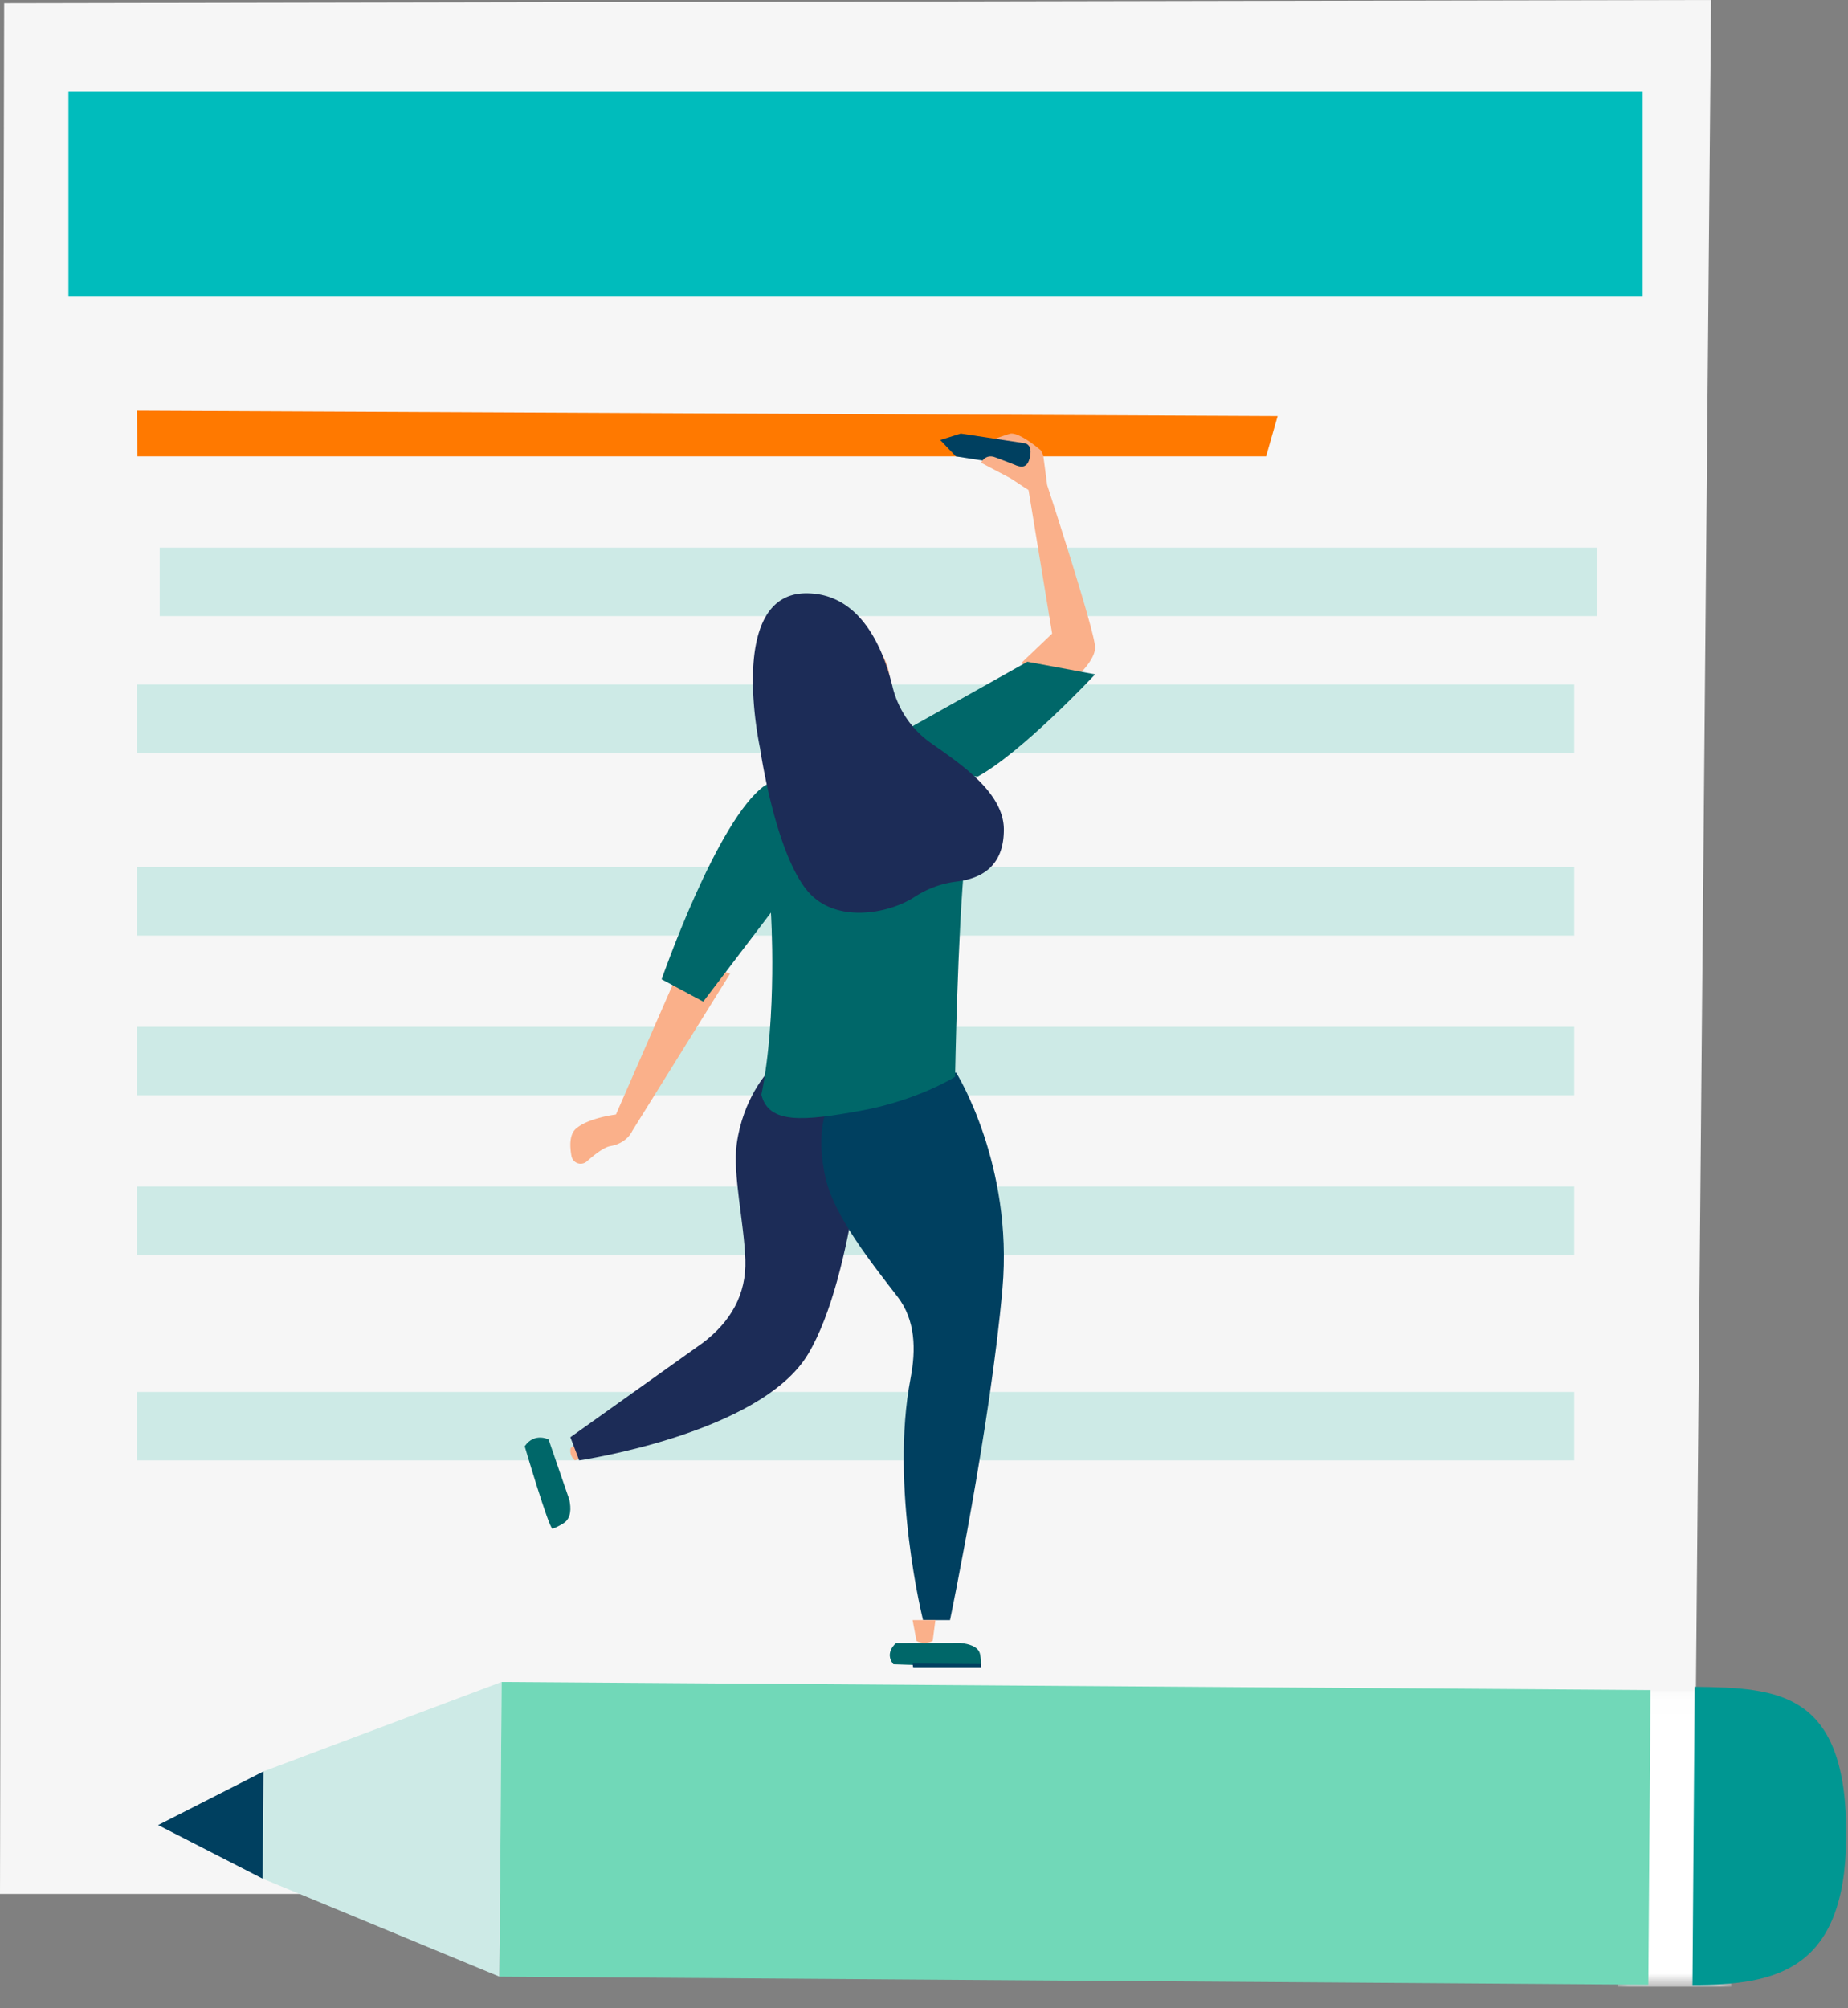 <svg xmlns="http://www.w3.org/2000/svg" xmlns:xlink="http://www.w3.org/1999/xlink" width="81" height="88" viewBox="0 0 81 88">
    <rect x="0" y="0" width="81" height="88" fill="#808080" stroke="none"/>
    <defs>
        <path id="a" d="M.06 13.034l4.86.033L5.022.142.161.109z"/>
    </defs>
    <g fill="none" fill-rule="evenodd">
        <path fill="#CDEAE6" d="M7.193 11L7 14h37.24l.76-2.65z"/>
        <path fill="#F6F6F6" d="M.183.142L0 83h74.254L75 0z"/>
        <path fill="#FF7900" d="M6 18l.025 2h49.47L56 18.233z"/>
        <path fill="#CDEAE6" d="M7 24v3h63v-3zM6 30v3h63v-3zM6 38v3h63v-3zM6 45v3h63v-3zM6 52v3h63v-3zM6 61v3h63v-3z"/>
        <g transform="translate(70.865 74)">
            <mask id="b" fill="#fff">
                <use xlink:href="#a"/>
            </mask>
            <path fill="#FFF" d="M.06 13.067h4.962V.109H.059z" mask="url(#b)"/>
        </g>
        <path fill="#009792" d="M74.183 86.991c3.684.003 6.696-.646 6.74-6.488.047-6.38-2.958-6.533-6.642-6.583l-.098 13.071z"/>
        <path fill="#CDEAE6" d="M21.892 86.626L11.513 82.33l.035-4.7 10.44-3.922z"/>
        <path fill="#004060" d="M11.513 82.331l-4.582-2.35 4.617-2.35z"/>
        <path fill="#71D8B8" d="M21.988 73.709l-.013 1.762-.022 2.938-.024 3.29-.023 2.938-.014 1.989 50.355.353.096-12.916z"/>
        <path fill="#006769" d="M24.044 63.081l.912 2.646c.076.37.089.813-.26 1.032 0 0-.23.148-.478.241-.166-.039-1.218-3.612-1.218-3.612l.01-.022c.418-.596 1.034-.285 1.034-.285"/>
        <path fill="#FAB08A" d="M25.74 63l-.727.455a.551.551 0 0 0 .16.522l.025.023.802-.229-.26-.771z"/>
        <path fill="#1C2C57" d="M33.64 47s-1.072 1.135-1.349 3.13c-.184 1.329.323 3.433.378 5.085.05 1.51-.644 2.71-1.864 3.633L25 62.986 25.388 64s7.946-1.169 10.032-4.66C37.506 55.848 38 47.945 38 47.945L33.64 47z"/>
        <path fill="#FAB08A" d="M29.988 42l-2.99 6.842s-1.229.147-1.761.63c-.279.252-.266.756-.19 1.181a.41.41 0 0 0 .675.244c.328-.293.752-.622 1.03-.67.738-.126.958-.66.958-.66L32 42.671 29.988 42zM44.76 29.06l1.356-1.293-1.05-6.387-1.631-.93s.178-.352.58-.202c.402.15.743.06.743.06s.305-.42-.274-.706c-.324-.243-.542 0-1.484-.041 0-.162 1.242-.546 1.242-.546.387-.139 1.375.716 1.375.716.066.1.11.218.125.342l.157 1.186S48 27.687 48 28.373C48 29.06 46.822 30 46.822 30l-2.061-.94z"/>
        <path fill="#004060" d="M36.583 47.924s-.985 1.117-.394 3.716c.377 1.658 2.035 3.745 3.147 5.182.798 1.03.815 2.327.575 3.582C39 65.175 40.458 71 40.458 71h1.182s1.774-8.536 2.3-14.536c.473-5.41-1.985-9.394-2.037-9.464l-5.32.924zM42.112 19l-.9.283.684.717 2.85.448c.209.02.343-.129.403-.448.06-.32-.011-.51-.212-.572L42.112 19z"/>
        <path fill="#006769" d="M33.521 34.427C31.445 35.89 29 42.916 29 42.916l1.824.98 2.967-3.901s.29 4.516-.42 7.981c.322 1.3 1.862 1.153 4.36.7 2.496-.454 4.132-1.486 4.132-1.486s.107-6.266.43-9.589c.323-3.323-.314-3.678.56-3.568 1.95-1.061 5.147-4.48 5.147-4.48L45.03 29l-6.392 3.589s-3.126.79-5.117 1.838"/>
        <path fill="#FAB08A" d="M37 27l1.32 1.264c.56.537.796 1.316.625 2.061l-.154.675L37 27z"/>
        <path fill="#1C2C57" d="M35.34 26c-3.521 0-2.024 6.8-2.024 6.8s.627 4.41 2.024 6.18c1.208 1.533 3.599 1.073 4.732.336.553-.359 1.174-.599 1.828-.678.96-.116 2.1-.543 2.1-2.283 0-1.64-1.944-2.906-3.224-3.811a4.246 4.246 0 0 1-1.66-2.468C38.707 28.398 37.709 26 35.34 26"/>
        <path fill="#006769" d="M39.279 72.003L42.097 72c.373.04.792.153.861.496 0 0 .05.227.041.453-.1.123-3.836-.016-3.836-.016l-.016-.014c-.396-.503.132-.916.132-.916"/>
        <path fill="#004060" d="M42.995 72.924L40 72.903l.026.194H43z"/>
        <path fill="#FAB08A" d="M40 71l.172.912c.2.111.461.117.67.017l.038-.018L41 71h-1zM43 20.279l1.237.651c.016-.008.834.554.85.546.193-.095-.27-.805-.087-.842-.111-.134-1.155-.504-1.372-.59-.436-.175-.628.235-.628.235z"/>
        <path fill="#00BCBC" d="M3 13h69V4H3z"/>
    </g>
</svg>
